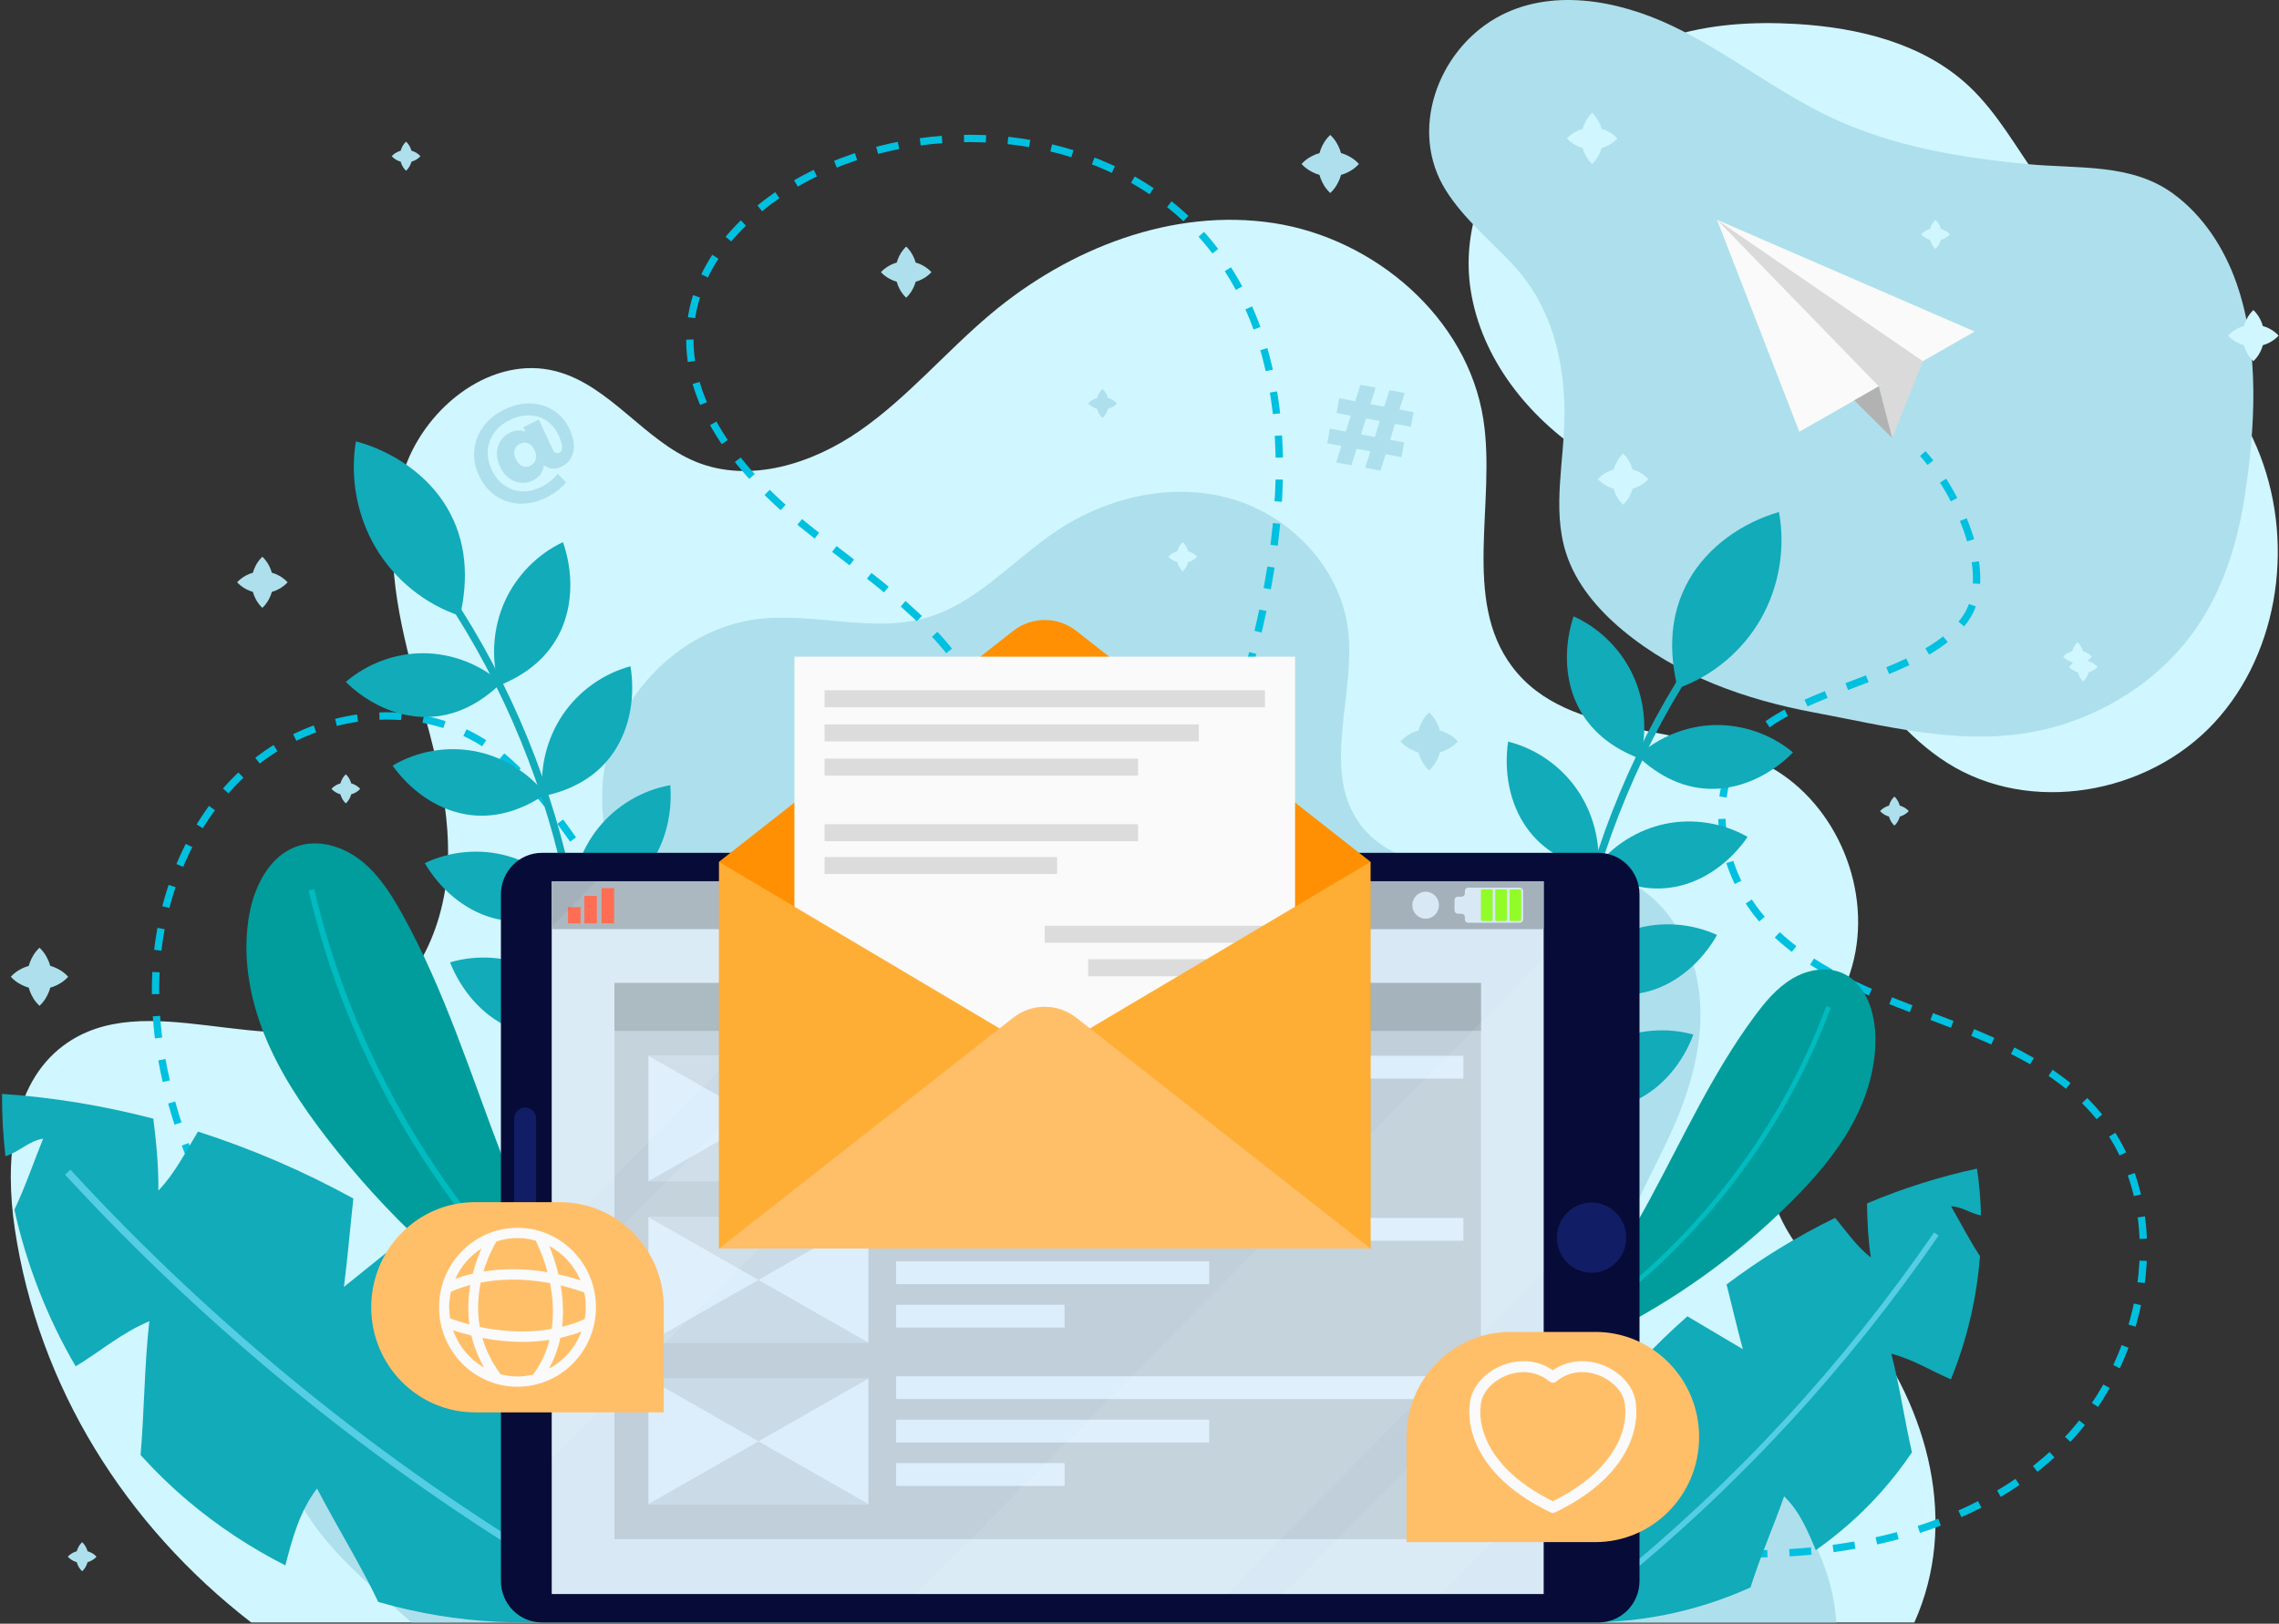 <svg xmlns="http://www.w3.org/2000/svg" viewBox="0 0 790 563" fill="none">
		<rect x="0" y="0" width="790" height="563" fill="#333333" stroke="none"/>
		<g id="Image">
				<g id="g14">
						<g id="g16">
								<g id="g22">
										<path id="path24" d="M578.06 12.977C592.384 8.331 607.668 7.431 622.682 8.313C644.252 9.579 666.668 15.018 682.527 29.884C692.521 39.253 699.149 51.628 707.182 62.766C730.486 95.079 766.513 118.198 782.236 154.912C795.674 186.289 790.623 225.749 767.498 250.666C744.37 275.583 703.649 282.658 675.018 264.535C647.531 247.136 635.383 212.503 610.273 191.742C592.326 176.901 569.144 170.28 549.646 157.607C529.69 144.636 513.457 124.248 509.79 100.515C506.745 80.817 513.744 59.416 528.903 46.456C543.731 33.78 559.331 19.054 578.06 12.977Z" fill="#D0F6FF"></path>
								</g>
								<g id="g26">
										<path id="path28" d="M702.629 254.14C677.841 258.169 653.602 251.674 628.841 247.05C605.059 242.608 581.372 234.267 562.49 218.522C553.842 211.31 546.177 202.344 542.784 191.529C537.944 176.097 542.362 159.436 542.319 143.243C542.267 124.241 537.593 105.929 524.57 91.914C516.642 83.383 507.429 75.904 501.21 66.026C488.249 45.437 498.285 17.869 518.578 6.246C537.067 -4.342 560.588 -0.152 579.793 9.033C598.996 18.22 615.855 31.908 635.139 40.923C656.28 50.804 679.407 54.678 702.724 56.902C720.556 58.604 738.716 56.533 753.266 67.116C763.675 74.688 771.032 86.052 775.307 98.291C783.396 121.448 781.768 148.673 778.037 172.583C775.54 188.601 770.517 204.461 761.348 217.755C750.094 234.074 732.89 245.819 714.058 251.504C710.234 252.66 706.426 253.523 702.629 254.14Z" fill="#ADE0EC"></path>
								</g>
								<g id="g30">
										<path id="path32" d="M663.601 562.578H87.069C43.538 528.913 13.292 480.886 5.122 426.023C1.725 403.207 3.657 376.191 22.008 362.528C50.228 341.516 92.578 368.009 124.46 353.325C144.998 343.869 155.119 319.297 155.332 296.439C155.544 273.583 147.922 251.523 142.217 229.409C136.51 207.295 132.749 183.417 140.459 161.935C148.169 140.454 170.87 123.025 192.716 128.727C211.437 133.614 223.318 152.833 241.257 160.133C259.931 167.732 281.608 160.819 298.184 149.256C314.758 137.694 327.949 121.87 343.441 108.858C370.638 86.016 406.562 72.017 441.495 77.35C476.426 82.683 508.747 110.108 514.202 145.471C518.662 174.4 506.652 207.826 524.152 231.129C543.883 257.401 585.152 250.025 613.676 265.983C636.899 278.972 649.286 309.077 642.052 334.934C634.666 361.336 609.565 383.494 613.653 410.622C616.583 430.071 633.6 443.505 645.587 458.982C668.627 488.727 679.049 528.158 663.601 562.578Z" fill="#D0F6FF"></path>
								</g>
								<g id="g34">
										<path id="path36" d="M636.536 562.578H142.588C127.567 548.706 110.711 535.931 102.179 517.242C93.647 498.553 93.67 474.269 107.702 459.372C124.638 441.394 152.947 443.847 176.763 437.899C204.228 431.038 229.205 408.689 232.723 380.251C237.265 343.537 206.911 309.992 208.804 273.041C210.296 243.911 234.698 217.737 263.314 214.567C282.66 212.424 302.727 219.607 321.415 214.109C338.741 209.012 351.237 194.119 366.296 184.052C383.968 172.235 406.528 167.099 426.891 172.974C447.257 178.85 464.492 196.695 467.235 217.968C470.152 240.588 458.004 266.283 470.888 284.991C480.485 298.927 499.63 301.618 516.392 301.075C533.155 300.531 551.03 298.252 565.763 306.372C579.463 313.921 587.611 329.548 589.138 345.273C590.664 360.996 586.334 376.788 579.943 391.199C574.357 403.794 567.162 415.706 562.961 428.843C558.759 441.979 557.893 457.066 564.737 469.006C571.941 481.577 585.915 488.105 597.307 496.94C617.442 512.552 635.027 536.936 636.536 562.578Z" fill="#ADE0EC"></path>
								</g>
								<g id="g38">
										<path id="path40" d="M595.195 76.217L623.725 149.709L684.511 114.948L595.195 76.217Z" fill="#FAFAFA"></path>
								</g>
								<g id="g42">
										<path id="path44" d="M595.195 76.217L651.26 133.962L666.528 125.232L595.195 76.217Z" fill="#DADADA"></path>
								</g>
								<g id="g46">
										<path id="path48" d="M666.528 125.231L655.896 151.885L651.262 133.962L666.528 125.231Z" fill="#DADADA"></path>
								</g>
								<g id="g50">
										<path id="path52" d="M655.896 151.885L642.776 138.814L651.262 133.962L655.896 151.885Z" fill="#B2B2B2"></path>
								</g>
								<g id="g54">
										<path id="path56" d="M222.015 539.778C157.683 522.604 101.579 476.087 72.237 415.592C60.128 390.628 52.361 362.908 54.182 335.155C56.001 307.4 68.273 279.663 90.264 263.011C112.253 246.359 144.303 242.756 167.56 257.538C190.03 271.821 200.733 299.209 220.204 317.461C243.475 339.274 280.404 345.641 308.459 330.683C336.514 315.723 352.288 279.369 342.05 248.968C332.575 220.834 305.793 203.339 282.527 185.228C259.261 167.115 236.126 141.651 239.454 112.116C242.315 86.732 264.382 67.653 287.628 57.751C332.132 38.795 389.516 47.222 419.844 85.279C452.476 126.224 446.202 185.954 431.486 236.425C416.769 286.896 395.069 337.985 402.391 390.086C408.475 433.375 434.97 472.304 470.109 497.688C505.247 523.075 548.365 535.649 591.441 538.326C634.426 540.999 680.569 532.908 712.364 503.476C744.158 474.044 754.899 419.157 726.78 386.108C712.226 369.003 690.497 360.328 669.604 352.466C648.708 344.604 626.907 336.377 611.765 319.807C596.621 303.236 590.753 275.553 604.995 258.181C621.492 238.058 665.44 235.858 680.982 214.969C692.069 200.069 679.116 171.364 666.529 157.269" stroke="#00C0E0" stroke-width="2.541" stroke-miterlimit="10" stroke-dasharray="7.62 7.62"></path>
								</g>
								<g id="g58">
										<path id="path60" d="M186.221 462.671C158.423 444.172 133.639 421.035 113.173 394.475C104.595 383.341 96.712 371.5 91.508 358.398C86.304 345.294 83.886 330.794 86.443 316.909C88.276 306.953 93.621 296.589 103.112 293.404C110.525 290.917 118.902 293.505 125.077 298.35C131.253 303.195 135.584 310.023 139.418 316.916C154.207 343.52 163.287 372.9 174.224 401.352C179.474 415.006 185.205 428.511 192.17 441.366C195.631 447.754 199.387 453.984 203.532 459.939C207.289 465.334 214.117 471.144 216.477 476.969C211.073 481.321 191.263 466.026 186.221 462.671Z" fill="#009D9C"></path>
								</g>
								<g id="g62">
										<path id="path64" d="M107.952 308.508C121.544 366.877 153.477 420.713 197.968 460.267" stroke="#00BBBF" stroke-width="2.02" stroke-miterlimit="10"></path>
								</g>
								<g id="g66">
										<path id="path68" d="M556.282 462.962C580.155 451.221 602.114 435.493 621.004 416.609C628.922 408.693 636.362 400.145 641.81 390.319C647.257 380.493 650.64 369.27 650.028 358.018C649.587 349.946 646.41 341.19 639.223 337.682C633.608 334.942 626.717 336.117 621.339 339.307C615.961 342.497 611.841 347.447 608.109 352.504C593.705 372.014 583.539 394.316 571.997 415.691C566.459 425.947 560.553 436.037 553.736 445.484C550.349 450.177 546.746 454.716 542.861 458.995C539.341 462.875 533.349 466.761 530.891 471.124C534.727 475.129 551.952 465.092 556.282 462.962Z" fill="#009D9C"></path>
								</g>
								<g id="g70">
										<path id="path72" d="M633.861 349.129C617.182 393.899 586.452 433.173 547.233 459.836" stroke="#00BBBF" stroke-width="1.612" stroke-miterlimit="10"></path>
								</g>
								<g id="g74">
										<path id="path76" d="M198.233 424.458C213.177 349.774 197.247 269.251 155.048 206.17" stroke="#11ABBA" stroke-width="2.541" stroke-miterlimit="10"></path>
								</g>
								<g id="g78">
										<path id="path80" d="M159.471 213.554C147.424 209.56 136.887 201.07 130.331 190.079C123.775 179.087 121.256 165.687 123.366 153.024C136.148 156.495 148.154 164.541 154.962 176.037C161.771 187.536 162.465 200.493 159.471 213.554Z" fill="#11ABBA"></path>
								</g>
								<g id="g82">
										<path id="path84" d="M172.923 237.731C170.163 228.217 170.886 217.71 174.922 208.676C178.958 199.643 186.273 192.157 195.149 187.981C198.557 197.74 198.756 208.999 194.512 218.417C190.269 227.834 182.434 233.949 172.923 237.731Z" fill="#11ABBA"></path>
								</g>
								<g id="g86">
										<path id="path88" d="M173.775 236.831C166.404 230.308 156.684 226.574 146.897 226.504C137.11 226.434 127.338 230.03 119.876 236.447C127.196 243.672 137.206 248.568 147.423 248.608C157.641 248.647 166.403 243.999 173.775 236.831Z" fill="#11ABBA"></path>
								</g>
								<g id="g90">
										<path id="path92" d="M188.104 276.094C187.024 266.239 189.542 256.02 195.07 247.837C200.597 239.655 209.088 233.576 218.546 231.029C220.225 241.241 218.483 252.363 212.686 260.887C206.887 269.41 198.122 274.049 188.104 276.094Z" fill="#11ABBA"></path>
								</g>
								<g id="g94">
										<path id="path96" d="M189.099 275.358C182.962 267.634 174.033 262.24 164.408 260.443C154.782 258.647 144.542 260.463 136.091 265.464C142.057 273.87 151.07 280.459 161.124 282.301C171.179 284.145 180.606 281.115 189.099 275.358Z" fill="#11ABBA"></path>
								</g>
								<g id="g98">
										<path id="path100" d="M198.154 314.469C197.924 304.556 201.31 294.598 207.521 286.933C213.729 279.267 222.71 273.961 232.351 272.257C233.146 282.578 230.456 293.504 223.948 301.485C217.439 309.467 208.308 313.315 198.154 314.469Z" fill="#11ABBA"></path>
								</g>
								<g id="g102">
										<path id="path104" d="M199.208 313.823C193.758 305.586 185.324 299.426 175.891 296.789C166.457 294.15 156.099 295.057 147.252 299.294C152.471 308.194 160.885 315.553 170.744 318.274C180.602 320.997 190.253 318.808 199.208 313.823Z" fill="#11ABBA"></path>
								</g>
								<g id="g106">
										<path id="path108" d="M203.971 356.696C205.264 346.866 210.136 337.563 217.445 330.968C224.754 324.372 234.439 320.543 244.225 320.378C243.428 330.699 239.095 341.071 231.443 347.929C223.789 354.789 214.179 357.154 203.971 356.696Z" fill="#11ABBA"></path>
								</g>
								<g id="g110">
										<path id="path112" d="M205.112 356.224C200.99 347.23 193.605 339.817 184.689 335.725C175.775 331.635 165.404 330.9 156.012 333.694C159.806 343.307 166.988 351.901 176.31 356.142C185.632 360.381 195.5 359.74 205.112 356.224Z" fill="#11ABBA"></path>
								</g>
								<g id="g114">
										<path id="path116" d="M546.285 450.207C530.11 375.786 544.71 295.004 585.861 231.219" stroke="#11ABBA" stroke-width="2.541" stroke-miterlimit="10"></path>
								</g>
								<g id="g118">
										<path id="path120" d="M581.562 238.676C593.54 234.478 603.937 225.811 610.312 214.71C616.685 203.608 618.983 190.168 616.663 177.542C603.94 181.23 592.069 189.476 585.452 201.088C578.835 212.7 578.354 225.668 581.562 238.676Z" fill="#11ABBA"></path>
								</g>
								<g id="g122">
										<path id="path124" d="M568.512 263.078C571.114 253.518 570.219 243.024 566.033 234.06C561.85 225.096 554.412 217.737 545.469 213.71C542.22 223.525 542.208 234.787 546.607 244.131C551.006 253.476 558.939 259.457 568.512 263.078Z" fill="#11ABBA"></path>
								</g>
								<g id="g126">
										<path id="path128" d="M567.646 262.192C574.907 255.545 584.566 251.647 594.349 251.411C604.134 251.175 613.963 254.605 621.528 260.895C614.331 268.242 604.403 273.308 594.187 273.52C583.972 273.732 575.135 269.234 567.646 262.192Z" fill="#11ABBA"></path>
								</g>
								<g id="g130">
										<path id="path132" d="M553.965 301.692C554.883 291.82 552.196 281.645 546.534 273.556C540.872 265.469 532.283 259.535 522.783 257.148C521.274 267.388 523.198 278.478 529.136 286.902C535.074 295.328 543.915 299.817 553.965 301.692Z" fill="#11ABBA"></path>
								</g>
								<g id="g134">
										<path id="path136" d="M552.959 300.973C558.968 293.147 567.807 287.6 577.401 285.642C586.995 283.683 597.263 285.324 605.795 290.182C599.97 298.687 591.066 305.428 581.044 307.441C571.021 309.454 561.546 306.585 552.959 300.973Z" fill="#11ABBA"></path>
								</g>
								<g id="g138">
										<path id="path140" d="M544.55 340.232C544.617 330.317 541.066 320.416 534.731 312.857C528.396 305.299 519.329 300.144 509.661 298.606C509.036 308.939 511.905 319.818 518.546 327.687C525.186 335.556 534.379 339.25 544.55 340.232Z" fill="#11ABBA"></path>
								</g>
								<g id="g142">
										<path id="path144" d="M543.486 339.603C548.799 331.276 557.13 324.975 566.519 322.176C575.908 319.378 586.279 320.109 595.196 324.198C590.124 333.185 581.833 340.685 572.021 343.571C562.207 346.46 552.522 344.437 543.486 339.603Z" fill="#11ABBA"></path>
								</g>
								<g id="g146">
										<path id="path148" d="M539.431 382.551C537.978 372.745 532.951 363.525 525.535 357.055C518.117 350.586 508.371 346.92 498.585 346.921C499.551 357.227 504.053 367.523 511.819 374.253C519.583 380.981 529.232 383.182 539.431 382.551Z" fill="#11ABBA"></path>
								</g>
								<g id="g150">
										<path id="path152" d="M538.282 382.098C542.255 373.036 549.518 365.498 558.363 361.259C567.21 357.016 577.568 356.105 587.003 358.74C583.369 368.417 576.328 377.13 567.079 381.527C557.828 385.925 547.95 385.452 538.282 382.098Z" fill="#11ABBA"></path>
								</g>
								<g id="g154">
										<path id="path156" d="M186.615 500.321C190.696 492.791 196.119 485.823 199.682 478.076C190.178 465.849 178.777 454.862 166.819 445.23C159.004 438.931 150.847 433.032 142.419 427.531C134.688 433.762 126.957 439.994 119.225 446.225C120.579 435.351 121.356 425.888 122.482 415.574C105.313 406.143 87.241 398.331 68.621 392.377C64.329 399.386 60.669 406.825 54.897 412.829C54.985 404.798 54.225 396.412 53.147 387.893C35.935 383.405 18.364 380.482 0.707 379.308C0.65 386.531 1.066 393.746 1.888 400.912C6.502 399.507 10.074 395.563 14.96 394.821C11.738 402.728 8.825 411.421 4.99 419.449C9.197 438.521 16.396 456.93 26.219 473.763C34.347 468.915 41.964 462.248 51.763 458.125C50.058 473.301 50.027 489.179 48.735 504.527C53.896 510.215 59.41 515.573 65.274 520.527C75.598 529.245 86.922 536.691 98.92 542.791C101.353 533.385 103.872 524.016 109.898 516.114C116.996 529.781 124.688 541.96 131.128 555.467C157.986 563.194 186.571 564.779 214.002 559.454C218.542 558.574 222.349 551.211 223.76 546.749C225.172 542.289 224.898 537.468 224.262 532.827C222.26 518.237 216.907 504.646 209.377 492.145C201.36 494.069 193.248 496.332 186.615 500.321Z" fill="#11ABBA"></path>
								</g>
								<g id="g158">
										<path id="path160" d="M194.298 545.299C131.158 507.676 73.43 460.749 23.492 406.451" stroke="#55CDE2" stroke-width="2.541" stroke-miterlimit="10"></path>
								</g>
								<g id="g162">
										<path id="path164" d="M559.699 515.384C555.868 510.221 551.098 505.622 547.63 500.242C553.415 490.113 560.744 480.704 568.626 472.241C573.781 466.709 579.23 461.436 584.922 456.429C591.334 460.232 597.744 464.032 604.155 467.835C602.002 459.887 600.425 452.929 598.502 445.374C610.285 436.498 622.913 428.73 636.143 422.286C640.078 427.037 643.584 432.176 648.514 436.023C647.601 430.055 647.283 423.73 647.188 417.273C659.526 412.073 672.295 407.997 685.312 405.212C686.116 410.582 686.566 415.998 686.708 421.42C683.127 420.873 680.053 418.324 676.338 418.3C679.571 423.837 682.654 429.991 686.353 435.55C685.232 450.201 681.815 464.681 676.277 478.269C669.715 475.541 663.346 471.403 655.618 469.394C658.486 480.504 660.182 492.319 662.759 503.602C659.518 508.393 655.978 512.977 652.135 517.298C645.372 524.903 637.727 531.67 629.441 537.508C626.639 530.772 623.778 524.07 618.459 518.842C614.616 529.781 610.176 539.676 606.805 550.427C587.63 559.082 566.522 563.353 545.546 562.358C542.075 562.193 538.466 557.123 536.945 553.957C535.425 550.79 535.121 547.171 535.105 543.651C535.058 532.573 537.61 521.88 541.897 511.761C548.065 512.326 554.342 513.133 559.699 515.384Z" fill="#11ABBA"></path>
								</g>
								<g id="g166">
										<path id="path168" d="M558.719 549.691C601.746 514.86 639.767 473.689 671.212 427.878" stroke="#55CDE2" stroke-width="1.91" stroke-miterlimit="10"></path>
								</g>
								<g id="g170">
										<path id="path172" d="M554.113 562.578H187.856C180.008 562.578 173.645 556.132 173.645 548.18V310.114C173.645 302.163 180.008 295.717 187.856 295.717H554.113C561.963 295.717 568.324 302.163 568.324 310.114V548.18C568.324 556.132 561.963 562.578 554.113 562.578Z" fill="#060C37"></path>
								</g>
								<g id="g174">
										<path id="path176" d="M563.719 429.147C563.719 435.866 558.342 441.314 551.71 441.314C545.078 441.314 539.701 435.866 539.701 429.147C539.701 422.427 545.078 416.981 551.71 416.981C558.342 416.981 563.719 422.427 563.719 429.147Z" fill="#111E65"></path>
								</g>
								<g id="g178">
										<path id="path180" d="M182.05 474.266C179.95 474.266 178.247 472.542 178.247 470.413V387.882C178.247 385.753 179.95 384.028 182.05 384.028C184.151 384.028 185.854 385.753 185.854 387.882V470.413C185.854 472.542 184.151 474.266 182.05 474.266Z" fill="#111E65"></path>
								</g>
								<path id="path182" d="M535.104 552.722H191.254V305.564H535.104V552.722Z" fill="#D8E9F5"></path>
								<path id="path184" d="M535.1 322.18H191.256V305.568H535.1V322.18Z" fill="#A4B1BA"></path>
								<path id="path186" d="M201.252 320.17H196.898V314.56H201.252V320.17Z" fill="#FF6044"></path>
								<path id="path188" d="M206.906 320.17H202.552V310.653H206.906V320.17Z" fill="#FF6044"></path>
								<path id="path190" d="M212.886 320.17H208.532V307.952H212.886V320.17Z" fill="#FF6044"></path>
								<g id="g192">
										<path id="path194" d="M507.781 308.957V309.767C507.781 310.411 507.264 310.933 506.629 310.933H505.346C504.711 310.933 504.196 311.455 504.196 312.099V315.647C504.196 316.293 504.711 316.814 505.346 316.814H506.629C507.264 316.814 507.781 317.336 507.781 317.979V318.792C507.781 319.435 508.296 319.957 508.931 319.957H526.844C527.479 319.957 527.995 319.435 527.995 318.792V308.957C527.995 308.313 527.479 307.791 526.844 307.791H508.931C508.296 307.791 507.781 308.313 507.781 308.957Z" fill="#D8E9F5"></path>
								</g>
								<g id="g196">
										<path id="path198" d="M526.894 319.341H523.692C523.458 319.341 523.267 319.148 523.267 318.909V308.824C523.267 308.584 523.458 308.391 523.692 308.391H526.894C527.13 308.391 527.32 308.584 527.32 308.824V318.909C527.32 319.148 527.13 319.341 526.894 319.341Z" fill="#92FC28"></path>
								</g>
								<g id="g200">
										<path id="path202" d="M521.94 319.341H518.739C518.505 319.341 518.313 319.148 518.313 318.909V308.824C518.313 308.584 518.505 308.391 518.739 308.391H521.94C522.175 308.391 522.366 308.584 522.366 308.824V318.909C522.366 319.148 522.175 319.341 521.94 319.341Z" fill="#92FC28"></path>
								</g>
								<g id="g204">
										<path id="path206" d="M516.987 319.341H513.785C513.551 319.341 513.36 319.148 513.36 318.909V308.824C513.36 308.584 513.551 308.391 513.785 308.391H516.987C517.223 308.391 517.413 308.584 517.413 308.824V318.909C517.413 319.148 517.223 319.341 516.987 319.341Z" fill="#92FC28"></path>
								</g>
								<g id="g208">
										<path id="path210" d="M498.8 313.874C498.8 316.456 496.733 318.551 494.183 318.551C491.635 318.551 489.569 316.456 489.569 313.874C489.569 311.292 491.635 309.197 494.183 309.197C496.733 309.197 498.8 311.292 498.8 313.874Z" fill="#D8E9F5"></path>
								</g>
								<path id="path212" d="M513.36 533.681H212.999V340.836H513.36V533.681Z" fill="#C0CFDA"></path>
								<path id="path214" d="M513.36 357.464H212.999V340.838H513.36V357.464Z" fill="#A4B3BC"></path>
								<path id="path216" d="M507.28 373.991H310.642V366.083H507.28V373.991Z" fill="#DCEEFB"></path>
								<path id="path218" d="M419.169 389.046H310.642V381.138H419.169V389.046Z" fill="#DCEEFB"></path>
								<path id="path220" d="M369.032 404.104H310.642V396.196H369.032V404.104Z" fill="#DCEEFB"></path>
								<path id="path222" d="M507.28 430.213H310.642V422.305H507.28V430.213Z" fill="#DCEEFB"></path>
								<path id="path224" d="M419.169 445.268H310.642V437.36H419.169V445.268Z" fill="#DCEEFB"></path>
								<path id="path226" d="M369.032 460.325H310.642V452.418H369.032V460.325Z" fill="#DCEEFB"></path>
								<path id="path228" d="M507.28 485.114H310.642V477.206H507.28V485.114Z" fill="#DCEEFB"></path>
								<path id="path230" d="M419.169 500.172H310.642V492.264H419.169V500.172Z" fill="#DCEEFB"></path>
								<path id="path232" d="M369.032 515.228H310.642V507.32H369.032V515.228Z" fill="#DCEEFB"></path>
								<path id="path234" d="M301.035 409.578H224.781V366.082H301.035V409.578Z" fill="#DCEEFB"></path>
								<g id="g236">
										<path id="path238" d="M224.781 409.579L262.908 387.831L301.034 409.579H224.781Z" fill="#CADBE7"></path>
								</g>
								<g id="g240">
										<path id="path242" d="M301.034 366.082L262.908 387.83L224.781 366.082H301.034Z" fill="#CADBE7"></path>
								</g>
								<path id="path244" d="M301.035 465.546H224.781V422.05H301.035V465.546Z" fill="#DCEEFB"></path>
								<g id="g246">
										<path id="path248" d="M224.781 465.546L262.908 443.798L301.034 465.546H224.781Z" fill="#CADBE7"></path>
								</g>
								<g id="g250">
										<path id="path252" d="M301.034 422.05L262.908 443.798L224.781 422.05H301.034Z" fill="#CADBE7"></path>
								</g>
								<path id="path254" d="M301.035 521.515H224.781V478.019H301.035V521.515Z" fill="#DCEEFB"></path>
								<g id="g256">
										<path id="path258" d="M224.781 521.514L262.908 499.766L301.034 521.514H224.781Z" fill="#CADBE7"></path>
								</g>
								<g id="g260">
										<path id="path262" d="M301.034 478.018L262.908 499.766L224.781 478.018H301.034Z" fill="#CADBE7"></path>
								</g>
								<g id="g264">
										<g id="g282">
												<g id="g280" opacity="0.44">
														<g id="g274" opacity="0.44">
																<path id="path272" opacity="0.44" d="M314.124 305.565L191.254 430.069V321.271L206.769 305.565H314.124Z" fill="white"></path>
														</g>
														<g id="g278" opacity="0.44">
																<path id="path276" opacity="0.44" d="M388.697 305.565L191.254 505.613V449.961L333.77 305.565H388.697Z" fill="white"></path>
														</g>
												</g>
										</g>
								</g>
								<g id="g284">
										<g id="g302">
												<g id="g300" opacity="0.44">
														<g id="g294" opacity="0.44">
																<path id="path292" opacity="0.44" d="M535.104 332.465V441.249L425.071 552.723H317.715L535.104 332.465Z" fill="white"></path>
														</g>
														<g id="g298" opacity="0.44">
																<path id="path296" opacity="0.44" d="M535.104 461.142V516.794L499.632 552.723H444.716L535.104 461.142Z" fill="white"></path>
														</g>
												</g>
										</g>
								</g>
								<g id="envelope">
										<g id="g304">
												<path id="path306" d="M249.266 298.798L351.208 218.764C357.652 213.705 366.657 213.705 373.102 218.764L475.045 298.798V432.924H249.266V298.798Z" fill="#FF9004"></path>
										</g>
										<path id="path308" d="M448.926 227.706H275.382V421.076H448.926V227.706Z" fill="#FAFAFA"></path>
										<path id="path310" d="M438.481 239.346H285.831V245.241H438.481V239.346Z" fill="#DCDCDC"></path>
										<path id="path312" d="M415.561 251.195H285.831V257.09H415.561V251.195Z" fill="#DCDCDC"></path>
										<path id="path314" d="M394.51 263.044H285.831V268.939H394.51V263.044Z" fill="#DCDCDC"></path>
										<path id="path316" d="M394.51 285.792H285.831V291.688H394.51V285.792Z" fill="#DCDCDC"></path>
										<path id="path318" d="M366.443 297.167H285.831V303.062H366.443V297.167Z" fill="#DCDCDC"></path>
										<path id="path320" d="M442.769 321H362.156V326.896H442.769V321Z" fill="#DCDCDC"></path>
										<path id="path322" d="M442.768 332.609H377.201V338.504H442.768V332.609Z" fill="#DCDCDC"></path>
										<g id="g324">
												<path id="path326" d="M362.155 365.9L249.265 298.877V432.924L362.155 365.9Z" fill="#FFAE35"></path>
										</g>
										<g id="g328">
												<path id="path330" d="M362.156 365.9L475.045 298.877V432.924L362.156 365.9Z" fill="#FFAE35"></path>
										</g>
										<g id="g332">
												<path id="path334" d="M351.209 352.89L249.267 432.924H475.044L373.102 352.89C366.658 347.831 357.652 347.831 351.209 352.89Z" fill="#FFBF69"></path>
										</g>
								</g>
								<g id="g348">
										<path id="path350" d="M185.705 159.357C185.994 158.402 185.854 157.315 185.28 156.095C184.719 154.898 183.98 154.112 183.067 153.736C182.152 153.361 181.213 153.405 180.251 153.868C179.287 154.333 178.667 155.04 178.388 155.99C178.109 156.941 178.251 158.015 178.813 159.212C179.375 160.409 180.11 161.203 181.02 161.595C181.927 161.986 182.863 161.951 183.826 161.487C184.789 161.022 185.415 160.312 185.705 159.357ZM184.018 139.899C186.987 140.019 189.648 140.858 192.003 142.415C194.358 143.972 196.169 146.103 197.439 148.81C198.376 150.805 198.868 152.668 198.915 154.398C198.964 156.13 198.62 157.627 197.886 158.892C197.151 160.158 196.083 161.127 194.682 161.803C193.522 162.361 192.412 162.597 191.351 162.51C190.29 162.423 189.34 161.997 188.499 161.234C188.332 163.679 187.01 165.499 184.538 166.691C183.247 167.313 181.88 167.543 180.435 167.382C178.991 167.222 177.639 166.671 176.378 165.728C175.116 164.786 174.101 163.494 173.331 161.853C172.56 160.212 172.207 158.602 172.27 157.021C172.334 155.441 172.761 154.037 173.555 152.812C174.35 151.588 175.402 150.658 176.716 150.026C178.642 149.097 180.458 148.996 182.169 149.723L181.404 148.093L186.755 145.514L191.517 155.66C191.851 156.368 192.222 156.816 192.63 157C193.038 157.183 193.46 157.17 193.898 156.96C195.278 156.295 195.16 154.244 193.547 150.807C192.558 148.7 191.191 147.062 189.448 145.89C187.703 144.718 185.729 144.098 183.524 144.033C181.32 143.967 179.056 144.493 176.737 145.61C174.438 146.718 172.631 148.201 171.317 150.058C170.001 151.916 169.265 153.963 169.108 156.2C168.949 158.438 169.386 160.655 170.416 162.85C171.468 165.09 172.892 166.864 174.687 168.175C176.483 169.485 178.493 170.207 180.719 170.346C182.943 170.483 185.205 169.998 187.503 168.891C189.845 167.763 191.793 166.226 193.349 164.28L196.235 167.254C195.479 168.216 194.473 169.176 193.219 170.134C191.964 171.092 190.636 171.908 189.237 172.583C186.063 174.113 182.955 174.794 179.912 174.629C176.868 174.464 174.138 173.537 171.722 171.846C169.304 170.157 167.414 167.859 166.05 164.954C164.698 162.072 164.144 159.149 164.393 156.189C164.639 153.228 165.671 150.494 167.487 147.988C169.301 145.481 171.807 143.458 175.003 141.918C178.045 140.453 181.05 139.779 184.018 139.899Z" fill="#ADE0EC"></path>
								</g>
								<g id="g352">
										<path id="path354" d="M478.281 145.979L473.499 145.088L471.809 150.637L476.591 151.528L478.281 145.979ZM483.567 146.965L481.877 152.514L486.737 153.418L485.812 158.499L480.333 157.478L478.528 163.209L473.241 162.224L475.046 156.492L470.263 155.601L468.46 161.331L463.174 160.347L464.977 154.616L460.079 153.702L461.001 148.622L466.522 149.65L468.214 144.102L463.314 143.19L464.237 138.109L469.759 139.138L471.562 133.407L476.848 134.393L475.043 140.124L479.826 141.015L481.629 135.284L486.917 136.269L485.112 142.001L490.01 142.913L489.088 147.994L483.567 146.965Z" fill="#ADE0EC"></path>
								</g>
								<g id="g356">
										<path id="path358" d="M230.094 489.727H164.645C144.782 489.727 128.679 473.412 128.679 453.286C128.679 433.159 144.782 416.844 164.645 416.844H194.128C213.99 416.844 230.094 433.159 230.094 453.286V489.727Z" fill="#FFBF69"></path>
								</g>
								<g id="g360">
										<path id="path362" d="M190.288 474.567C192.225 471.057 193.491 467.457 194.24 463.884C197.265 463.216 199.718 462.418 201.535 461.712C199.468 467.269 195.439 471.849 190.288 474.567ZM173.549 476.516C170.414 472.301 168.399 468.049 167.204 463.913C172.228 464.889 176.849 465.295 180.987 465.295C184.501 465.295 187.666 465.013 190.478 464.585C189.44 468.665 187.643 472.75 184.795 476.628C183.054 477.042 181.249 477.283 179.386 477.283C177.368 477.283 175.42 476.999 173.549 476.516ZM157.077 461.27C159.25 461.983 161.355 462.573 163.406 463.075C164.255 466.725 165.672 470.467 167.822 474.207C162.852 471.377 159.006 466.783 157.077 461.27ZM166.919 432.92C165.905 435.193 164.777 438.165 163.89 441.631C161.455 442.199 159.416 442.847 157.807 443.446C159.751 439.087 162.942 435.428 166.919 432.92ZM185.694 430.179C186.289 431.348 188.269 435.45 189.79 441.13C180.926 439.619 173.434 439.938 167.6 440.897C169.168 435.61 171.267 431.824 172.077 430.47C174.382 429.71 176.835 429.288 179.386 429.288C181.572 429.288 183.682 429.614 185.694 430.179ZM201.203 443.946C198.569 443.098 196.02 442.407 193.568 441.864C192.612 437.856 191.394 434.47 190.4 432.058C195.218 434.635 199.063 438.835 201.203 443.946ZM194.354 445.71C196.968 446.339 199.688 447.138 202.507 448.133C202.868 449.796 203.071 451.515 203.071 453.285C203.071 454.669 202.929 456.014 202.707 457.334C201.441 457.942 198.765 459.081 194.862 460.045C195.44 454.989 195.108 450.091 194.354 445.71ZM166.64 444.734C172.634 443.581 180.793 443.047 190.668 444.909C191.612 449.668 192.068 455.159 191.237 460.804C184.963 461.903 176.497 462.275 166.311 460.097C165.321 454.509 165.701 449.252 166.64 444.734ZM155.701 453.285C155.701 451.44 155.927 449.649 156.319 447.921C157.561 447.343 159.839 446.402 163.05 445.549C162.325 449.694 162.056 454.341 162.712 459.24C160.557 458.67 158.328 457.976 156.039 457.161C155.835 455.896 155.701 454.608 155.701 453.285ZM179.386 425.733C164.391 425.733 152.192 438.093 152.192 453.285C152.192 468.479 164.391 480.838 179.386 480.838C194.381 480.838 206.58 468.479 206.58 453.285C206.58 438.093 194.381 425.733 179.386 425.733Z" fill="#FAFAFA"></path>
								</g>
								<g id="g364">
										<path id="path366" d="M487.575 534.716H553.024C572.888 534.716 588.99 518.4 588.99 498.275C588.99 478.149 572.888 461.834 553.024 461.834H523.541C503.679 461.834 487.575 478.149 487.575 498.275V534.716Z" fill="#FFBF69"></path>
								</g>
								<g id="g368">
										<path id="path370" d="M565.214 487.805C565.214 477.497 549.034 468.633 538.283 477.531C527.532 468.633 511.352 477.497 511.352 487.805C511.352 487.805 507.872 508.014 538.283 522.676C568.694 508.014 565.214 487.805 565.214 487.805Z" stroke="#FAFAFA" stroke-width="3.811" stroke-miterlimit="10" stroke-linejoin="round"></path>
								</g>
								<g id="g372">
										<path id="path374" d="M466.093 53.487C465.677 53.326 465.259 53.19 464.843 53.074C464.729 52.656 464.594 52.239 464.437 51.821C463.767 50.141 462.888 48.462 461.12 46.782C459.352 48.462 458.474 50.141 457.804 51.821C457.645 52.242 457.51 52.664 457.395 53.085C456.978 53.202 456.563 53.339 456.147 53.499C454.489 54.178 452.832 55.068 451.174 56.859C452.832 58.651 454.489 59.541 456.147 60.22C456.56 60.38 456.973 60.516 457.384 60.632C457.499 61.054 457.633 61.476 457.792 61.898C458.46 63.578 459.342 65.257 461.12 66.937C462.899 65.257 463.781 63.578 464.449 61.898C464.605 61.48 464.741 61.062 464.855 60.642C465.267 60.528 465.681 60.392 466.093 60.232C467.751 59.555 469.409 58.661 471.067 56.859C469.409 55.057 467.751 54.163 466.093 53.487Z" fill="#ADE0EC"></path>
								</g>
								<g id="star1">
										<path id="path378" d="M18.666 335.315C18.249 335.154 17.832 335.016 17.415 334.901C17.3 334.484 17.166 334.067 17.01 333.649C16.339 331.968 15.461 330.289 13.693 328.61C11.925 330.289 11.047 331.968 10.376 333.649C10.217 334.069 10.082 334.492 9.967 334.913C9.552 335.028 9.135 335.167 8.72 335.327C7.062 336.006 5.404 336.896 3.747 338.687C5.404 340.479 7.062 341.369 8.72 342.048C9.133 342.206 9.544 342.342 9.957 342.458C10.07 342.882 10.205 343.304 10.364 343.725C11.032 345.406 11.914 347.085 13.693 348.765C15.472 347.085 16.354 345.406 17.021 343.725C17.178 343.308 17.313 342.89 17.426 342.47C17.839 342.354 18.253 342.22 18.666 342.058C20.324 341.383 21.981 340.489 23.639 338.687C21.981 336.885 20.324 335.991 18.666 335.315Z" fill="#ADE0EC"></path>
								</g>
								<g id="g380">
										<path id="path382" d="M500.378 253.717C499.962 253.558 499.545 253.42 499.128 253.305C499.014 252.886 498.878 252.469 498.722 252.052C498.052 250.372 497.173 248.692 495.405 247.012C493.637 248.692 492.759 250.372 492.089 252.052C491.931 252.472 491.795 252.894 491.681 253.317C491.264 253.432 490.849 253.57 490.433 253.729C488.774 254.409 487.117 255.298 485.459 257.09C487.117 258.881 488.774 259.772 490.433 260.45C490.845 260.61 491.258 260.746 491.669 260.862C491.784 261.284 491.918 261.706 492.078 262.129C492.745 263.808 493.627 265.488 495.405 267.167C497.184 265.488 498.066 263.808 498.734 262.129C498.892 261.71 499.026 261.292 499.14 260.874C499.553 260.758 499.966 260.622 500.378 260.462C502.037 259.786 503.694 258.892 505.352 257.09C503.694 255.289 502.037 254.395 500.378 253.717Z" fill="#ADE0EC"></path>
								</g>
								<g id="g384">
										<path id="path386" d="M673.413 79.578C673.204 79.498 672.995 79.429 672.785 79.371C672.729 79.162 672.662 78.952 672.583 78.743C672.246 77.901 671.806 77.059 670.921 76.217C670.035 77.059 669.595 77.901 669.258 78.743C669.178 78.954 669.112 79.165 669.054 79.377C668.844 79.435 668.636 79.503 668.429 79.584C667.596 79.924 666.766 80.37 665.936 81.269C666.766 82.166 667.596 82.612 668.429 82.953C668.635 83.033 668.84 83.101 669.048 83.158C669.106 83.37 669.173 83.582 669.253 83.795C669.587 84.635 670.03 85.477 670.921 86.32C671.811 85.477 672.254 84.635 672.589 83.795C672.668 83.584 672.734 83.374 672.792 83.165C672.999 83.106 673.206 83.038 673.413 82.96C674.244 82.62 675.075 82.171 675.906 81.269C675.075 80.365 674.244 79.917 673.413 79.578Z" fill="#D0F6FF"></path>
								</g>
								<g id="g388">
										<path id="path390" d="M724.621 229.528C724.413 229.448 724.204 229.379 723.994 229.321C723.936 229.112 723.87 228.902 723.791 228.694C723.455 227.851 723.014 227.009 722.128 226.167C721.244 227.009 720.803 227.851 720.467 228.694C720.387 228.904 720.32 229.115 720.262 229.327C720.053 229.385 719.845 229.453 719.636 229.534C718.805 229.874 717.974 230.32 717.145 231.219C717.974 232.116 718.805 232.562 719.636 232.903C719.842 232.983 720.049 233.051 720.256 233.108C720.314 233.32 720.38 233.532 720.46 233.745C720.795 234.585 721.238 235.427 722.128 236.27C723.02 235.427 723.461 234.585 723.797 233.745C723.877 233.534 723.943 233.324 723.999 233.115C724.208 233.056 724.415 232.988 724.621 232.91C725.453 232.57 726.284 232.121 727.113 231.219C726.284 230.315 725.453 229.867 724.621 229.528Z" fill="#D0F6FF"></path>
								</g>
								<g id="g392">
										<path id="path394" d="M722.669 226.015C722.46 225.935 722.251 225.866 722.042 225.809C721.984 225.6 721.918 225.389 721.838 225.18C721.503 224.338 721.063 223.497 720.177 222.655C719.291 223.497 718.85 224.338 718.515 225.18C718.435 225.392 718.368 225.602 718.31 225.814C718.101 225.873 717.892 225.941 717.684 226.022C716.853 226.362 716.022 226.808 715.192 227.707C716.022 228.603 716.853 229.049 717.684 229.39C717.891 229.47 718.097 229.538 718.305 229.595C718.361 229.807 718.428 230.019 718.508 230.232C718.844 231.073 719.285 231.914 720.177 232.758C721.068 231.914 721.51 231.073 721.845 230.232C721.924 230.022 721.991 229.811 722.047 229.602C722.255 229.544 722.463 229.476 722.669 229.397C723.5 229.057 724.331 228.609 725.162 227.707C724.331 226.802 723.5 226.355 722.669 226.015Z" fill="#D0F6FF"></path>
								</g>
								<g id="g396">
										<path id="path398" d="M122.37 271.837C122.161 271.756 121.952 271.688 121.742 271.63C121.686 271.421 121.619 271.211 121.54 271.002C121.203 270.16 120.763 269.318 119.877 268.476C118.991 269.318 118.551 270.16 118.215 271.002C118.135 271.213 118.068 271.424 118.01 271.636C117.801 271.694 117.594 271.762 117.385 271.842C116.554 272.183 115.723 272.629 114.892 273.527C115.723 274.425 116.554 274.871 117.385 275.212C117.591 275.291 117.797 275.36 118.005 275.417C118.062 275.629 118.129 275.841 118.209 276.052C118.544 276.894 118.986 277.736 119.877 278.578C120.768 277.736 121.211 276.894 121.545 276.052C121.624 275.843 121.691 275.633 121.748 275.422C121.955 275.365 122.163 275.297 122.37 275.217C123.2 274.878 124.031 274.43 124.862 273.527C124.031 272.624 123.2 272.176 122.37 271.837Z" fill="#ADE0EC"></path>
								</g>
								<g id="g400">
										<path id="path402" d="M30.97 538.087C30.761 538.007 30.552 537.939 30.343 537.881C30.285 537.671 30.219 537.461 30.14 537.252C29.804 536.41 29.363 535.568 28.477 534.728C27.591 535.568 27.151 536.41 26.816 537.252C26.735 537.464 26.668 537.674 26.61 537.887C26.401 537.945 26.194 538.012 25.985 538.094C25.154 538.435 24.323 538.881 23.492 539.779C24.323 540.675 25.154 541.121 25.985 541.462C26.191 541.542 26.398 541.611 26.605 541.667C26.662 541.88 26.73 542.092 26.809 542.303C27.144 543.146 27.586 543.988 28.477 544.829C29.369 543.988 29.811 543.146 30.145 542.303C30.224 542.094 30.291 541.884 30.348 541.674C30.555 541.615 30.763 541.549 30.97 541.468C31.8 541.128 32.631 540.68 33.462 539.779C32.631 538.876 31.8 538.427 30.97 538.087Z" fill="#ADE0EC"></path>
								</g>
								<g id="g404">
										<path id="path406" d="M384.68 138.195C384.471 138.114 384.262 138.046 384.053 137.989C383.995 137.78 383.928 137.569 383.849 137.36C383.514 136.518 383.073 135.676 382.187 134.835C381.301 135.676 380.861 136.518 380.524 137.36C380.445 137.572 380.377 137.782 380.32 137.994C380.111 138.053 379.904 138.121 379.695 138.202C378.864 138.541 378.033 138.988 377.202 139.885C378.033 140.783 378.864 141.229 379.695 141.57C379.901 141.65 380.107 141.718 380.314 141.775C380.372 141.987 380.439 142.199 380.519 142.411C380.854 143.253 381.296 144.094 382.187 144.936C383.078 144.094 383.52 143.253 383.855 142.411C383.934 142.202 384.001 141.991 384.058 141.781C384.266 141.723 384.472 141.656 384.68 141.576C385.51 141.236 386.341 140.788 387.172 139.885C386.341 138.982 385.51 138.535 384.68 138.195Z" fill="#ADE0EC"></path>
								</g>
								<g id="g408">
										<path id="path410" d="M143.253 52.468C143.044 52.389 142.835 52.319 142.626 52.262C142.568 52.053 142.501 51.842 142.423 51.633C142.087 50.791 141.646 49.95 140.76 49.108C139.874 49.95 139.434 50.791 139.097 51.633C139.019 51.845 138.951 52.056 138.894 52.267C138.685 52.326 138.477 52.394 138.268 52.475C137.437 52.815 136.606 53.261 135.775 54.159C136.606 55.056 137.437 55.503 138.268 55.844C138.474 55.923 138.681 55.991 138.888 56.049C138.945 56.261 139.012 56.472 139.092 56.685C139.427 57.526 139.869 58.368 140.76 59.211C141.652 58.368 142.093 57.526 142.429 56.685C142.507 56.475 142.575 56.264 142.631 56.055C142.839 55.997 143.045 55.929 143.253 55.85C144.084 55.511 144.915 55.062 145.745 54.159C144.915 53.256 144.084 52.808 143.253 52.468Z" fill="#ADE0EC"></path>
								</g>
								<g id="star4">
										<path id="path414" d="M659.175 279.551C658.966 279.47 658.757 279.402 658.546 279.344C658.49 279.135 658.423 278.925 658.344 278.716C658.009 277.874 657.567 277.032 656.682 276.19C655.796 277.032 655.356 277.874 655.019 278.716C654.939 278.926 654.873 279.138 654.816 279.35C654.605 279.408 654.397 279.476 654.19 279.556C653.359 279.897 652.527 280.343 651.697 281.241C652.527 282.139 653.359 282.585 654.19 282.926C654.396 283.005 654.603 283.074 654.81 283.131C654.867 283.343 654.934 283.555 655.014 283.766C655.349 284.608 655.791 285.45 656.682 286.292C657.574 285.45 658.015 284.608 658.35 283.766C658.429 283.557 658.495 283.347 658.553 283.136C658.761 283.079 658.968 283.011 659.175 282.931C660.006 282.592 660.836 282.144 661.667 281.241C660.836 280.338 660.006 279.89 659.175 279.551Z" fill="#ADE0EC"></path>
								</g>
								<g id="star5">
										<path id="path418" d="M412.477 191.341C412.268 191.26 412.059 191.192 411.85 191.133C411.793 190.924 411.727 190.715 411.647 190.506C411.311 189.664 410.871 188.822 409.985 187.98C409.099 188.822 408.659 189.664 408.323 190.506C408.243 190.718 408.176 190.928 408.118 191.14C407.909 191.197 407.7 191.266 407.492 191.346C406.662 191.687 405.831 192.133 405 193.031C405.831 193.929 406.662 194.375 407.492 194.715C407.699 194.795 407.905 194.864 408.113 194.921C408.17 195.133 408.237 195.345 408.317 195.556C408.652 196.398 409.094 197.24 409.985 198.082C410.876 197.24 411.318 196.398 411.653 195.556C411.732 195.346 411.799 195.137 411.856 194.926C412.063 194.869 412.271 194.801 412.477 194.721C413.308 194.382 414.139 193.934 414.97 193.031C414.139 192.128 413.308 191.681 412.477 191.341Z" fill="#D0F6FF"></path>
								</g>
								<g id="star2">
										<path id="path422" d="M318.495 91.401C318.129 91.26 317.762 91.14 317.396 91.039C317.295 90.671 317.178 90.304 317.04 89.936C316.45 88.46 315.678 86.985 314.124 85.507C312.57 86.985 311.797 88.46 311.208 89.936C311.069 90.308 310.95 90.678 310.85 91.048C310.483 91.151 310.117 91.271 309.752 91.412C308.295 92.009 306.837 92.792 305.381 94.366C306.837 95.941 308.295 96.724 309.752 97.321C310.115 97.46 310.476 97.58 310.839 97.681C310.939 98.053 311.059 98.423 311.198 98.795C311.786 100.272 312.56 101.749 314.124 103.225C315.687 101.749 316.463 100.272 317.049 98.795C317.187 98.427 317.306 98.06 317.406 97.692C317.77 97.59 318.132 97.471 318.495 97.331C319.953 96.736 321.41 95.95 322.868 94.366C321.41 92.783 319.953 91.997 318.495 91.401Z" fill="#ADE0EC"></path>
								</g>
								<g id="g424">
										<path id="path426" d="M95.316 198.94C94.949 198.801 94.583 198.679 94.217 198.578C94.116 198.21 93.999 197.843 93.861 197.475C93.271 195.999 92.499 194.524 90.945 193.047C89.391 194.524 88.618 195.999 88.029 197.475C87.89 197.847 87.77 198.217 87.67 198.587C87.304 198.69 86.938 198.81 86.573 198.951C85.116 199.548 83.658 200.331 82.202 201.905C83.658 203.48 85.116 204.263 86.573 204.86C86.936 204.999 87.297 205.119 87.66 205.221C87.76 205.592 87.879 205.962 88.019 206.334C88.606 207.811 89.381 209.288 90.945 210.764C92.508 209.288 93.284 207.811 93.87 206.334C94.008 205.966 94.126 205.599 94.226 205.231C94.589 205.129 94.953 205.01 95.316 204.87C96.774 204.275 98.231 203.49 99.689 201.905C98.231 200.322 96.774 199.536 95.316 198.94Z" fill="#ADE0EC"></path>
								</g>
								<g id="star3">
										<path id="path430" d="M567.016 163.164C566.649 163.023 566.282 162.903 565.915 162.8C565.815 162.434 565.697 162.066 565.559 161.699C564.97 160.223 564.197 158.746 562.643 157.27C561.089 158.746 560.316 160.223 559.728 161.699C559.59 162.069 559.47 162.441 559.369 162.81C559.003 162.912 558.638 163.033 558.272 163.175C556.814 163.771 555.358 164.553 553.9 166.129C555.358 167.703 556.814 168.486 558.272 169.082C558.634 169.222 558.997 169.343 559.359 169.444C559.459 169.816 559.579 170.186 559.717 170.558C560.306 172.035 561.08 173.51 562.643 174.986C564.206 173.51 564.982 172.035 565.57 170.558C565.708 170.19 565.826 169.822 565.926 169.453C566.289 169.352 566.653 169.234 567.016 169.094C568.472 168.498 569.93 167.713 571.387 166.129C569.93 164.545 568.472 163.759 567.016 163.164Z" fill="#D0F6FF"></path>
								</g>
								<g id="star6">
										<path id="path434" d="M785.486 113.408C785.119 113.267 784.752 113.147 784.385 113.045C784.285 112.678 784.167 112.31 784.03 111.943C783.44 110.467 782.667 108.99 781.113 107.514C779.559 108.99 778.786 110.467 778.198 111.943C778.059 112.314 777.94 112.685 777.839 113.055C777.473 113.157 777.108 113.277 776.742 113.418C775.284 114.015 773.828 114.798 772.37 116.373C773.828 117.947 775.284 118.73 776.742 119.327C777.104 119.467 777.467 119.587 777.829 119.688C777.929 120.06 778.049 120.43 778.187 120.801C778.776 122.279 779.55 123.756 781.113 125.231C782.676 123.756 783.452 122.279 784.04 120.801C784.178 120.434 784.296 120.066 784.396 119.697C784.759 119.596 785.123 119.477 785.486 119.338C786.942 118.742 788.4 117.956 789.857 116.373C788.4 114.789 786.942 114.003 785.486 113.408Z" fill="#D0F6FF"></path>
								</g>
								<g id="g436">
										<path id="path438" d="M556.27 45.036C555.903 44.895 555.536 44.775 555.169 44.674C555.069 44.306 554.951 43.939 554.813 43.571C554.224 42.095 553.451 40.618 551.897 39.142C550.343 40.618 549.57 42.095 548.983 43.571C548.843 43.943 548.724 44.313 548.624 44.683C548.257 44.786 547.892 44.906 547.526 45.047C546.068 45.644 544.612 46.427 543.154 48.001C544.612 49.575 546.068 50.359 547.526 50.955C547.888 51.095 548.251 51.215 548.613 51.316C548.713 51.688 548.833 52.058 548.971 52.43C549.56 53.907 550.334 55.384 551.897 56.86C553.46 55.384 554.236 53.907 554.824 52.43C554.962 52.062 555.08 51.695 555.18 51.327C555.543 51.224 555.907 51.106 556.27 50.966C557.726 50.371 559.184 49.585 560.641 48.001C559.184 46.417 557.726 45.632 556.27 45.036Z" fill="#D0F6FF"></path>
								</g>
						</g>
				</g>
		</g>
</svg>